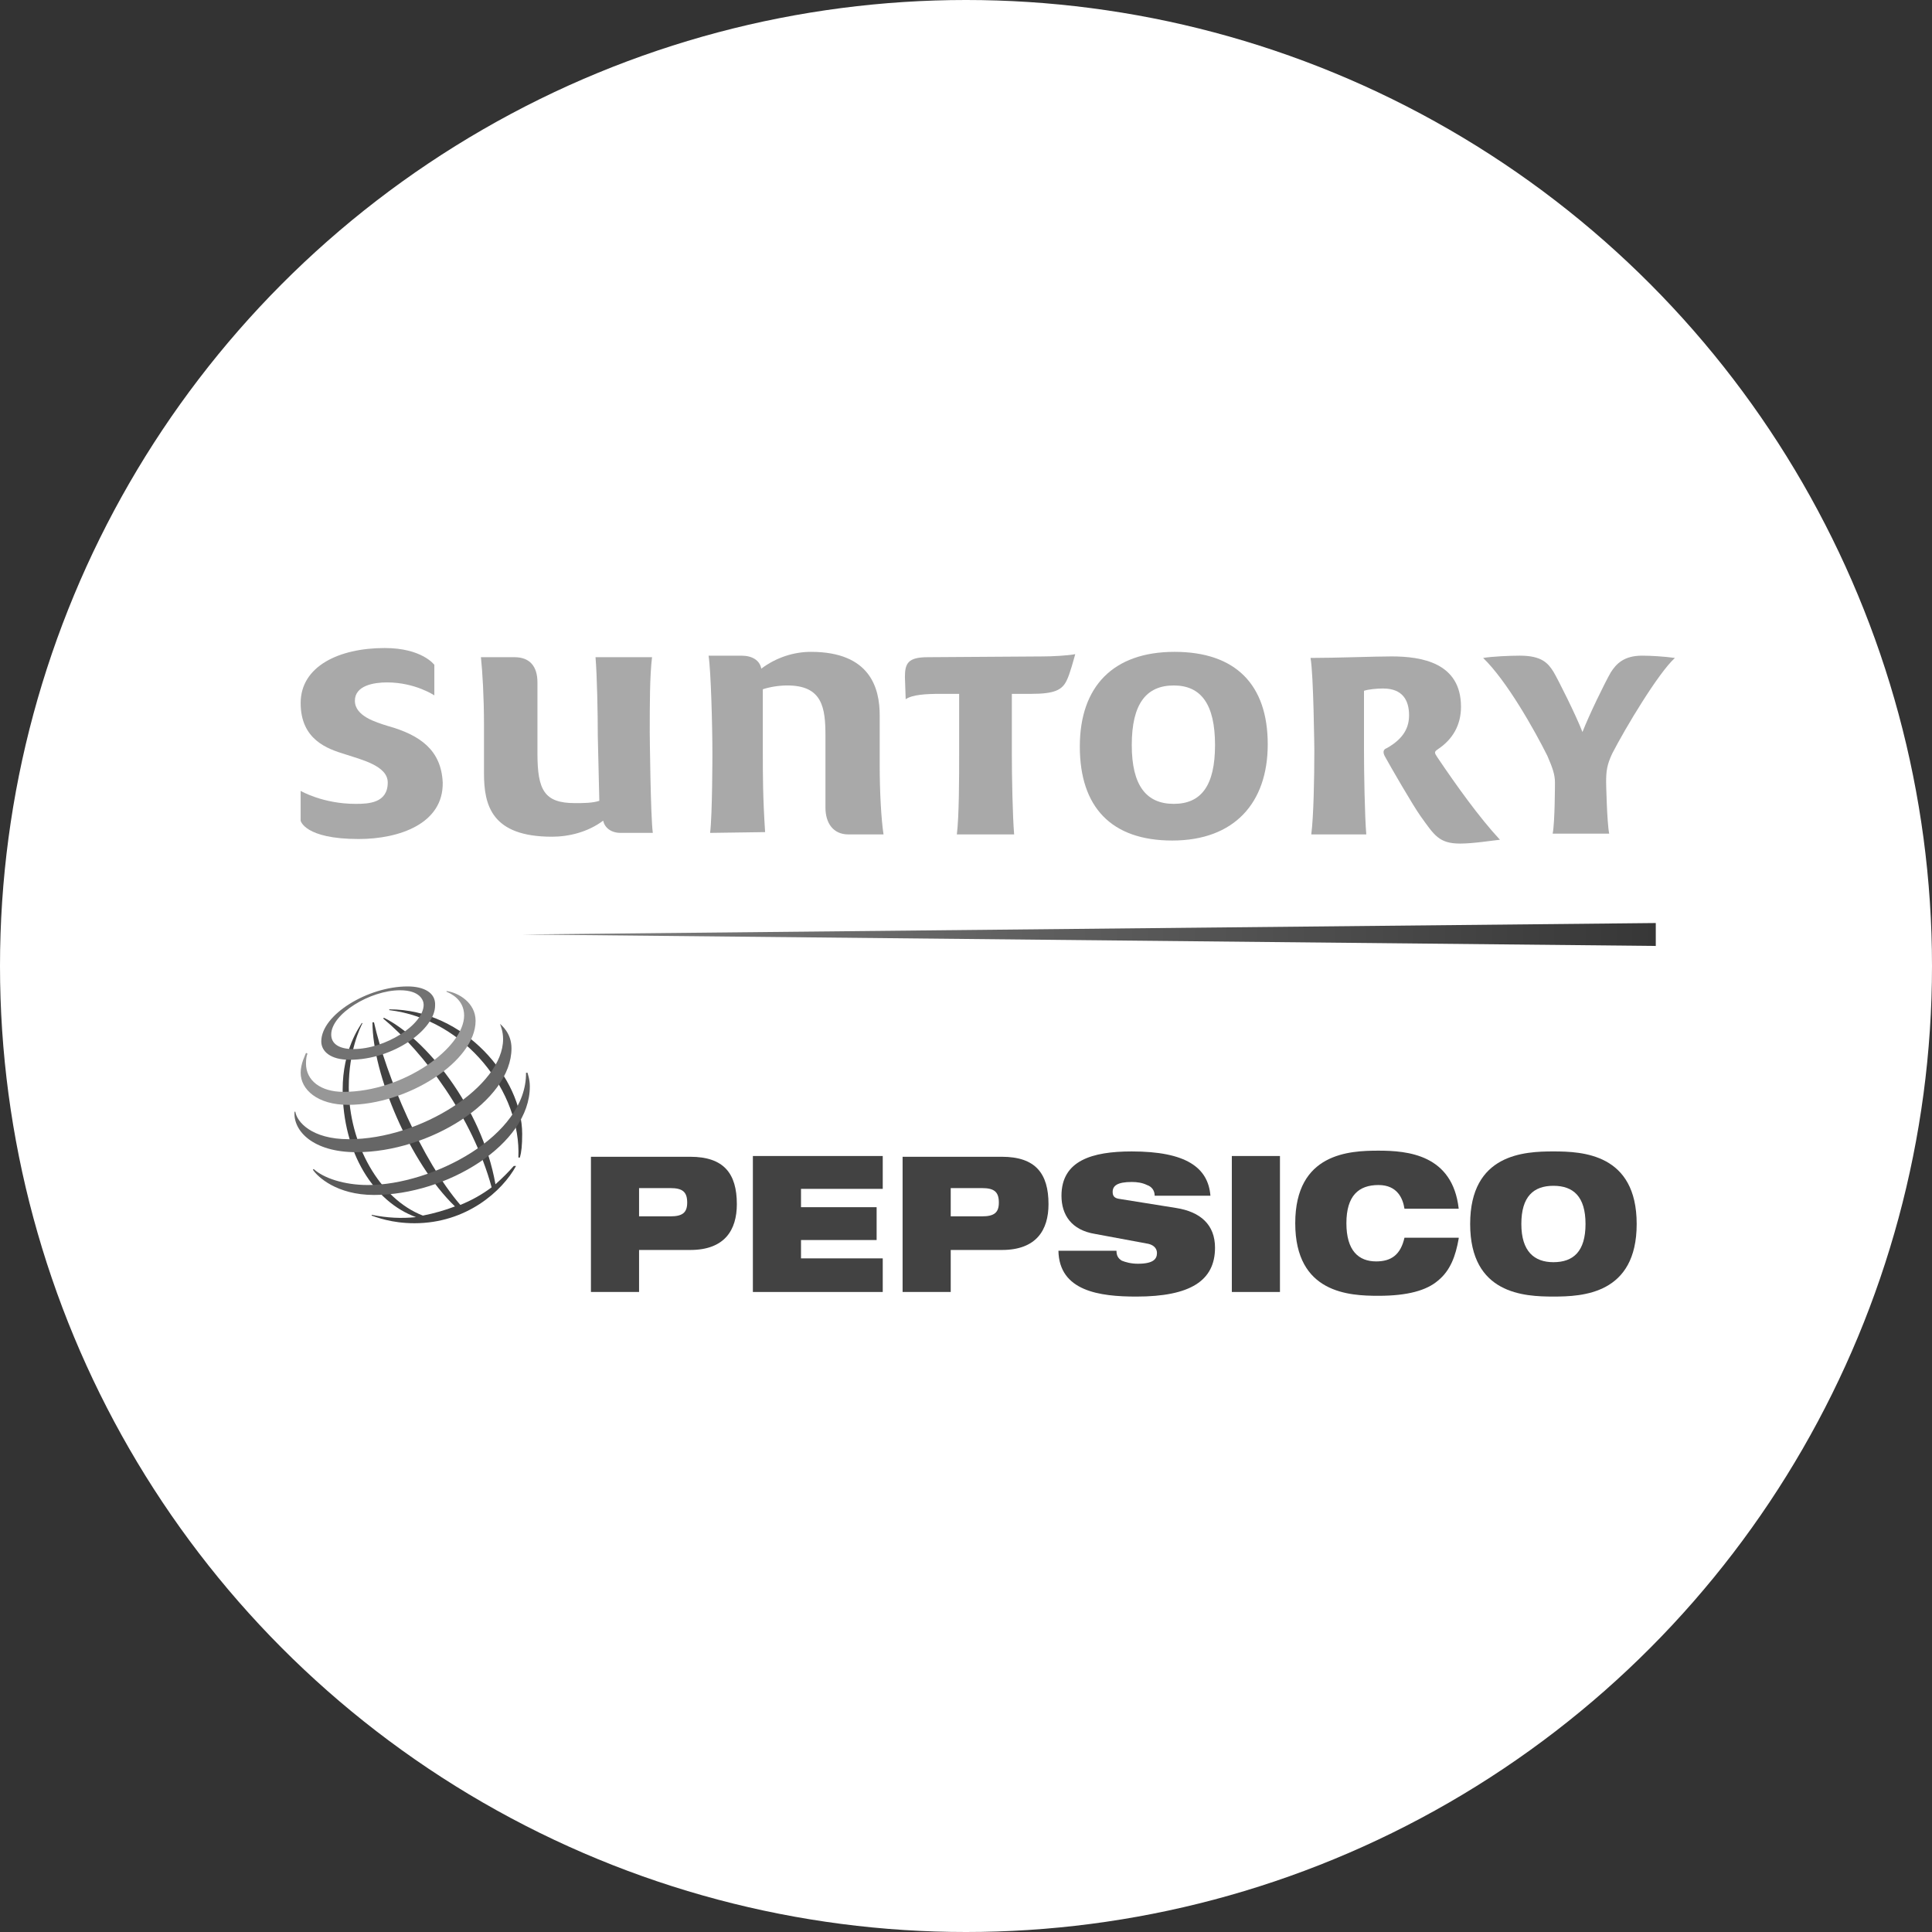 <?xml version="1.0" encoding="iso-8859-1"?>
<!-- Generator: Adobe Illustrator 21.0.0, SVG Export Plug-In . SVG Version: 6.00 Build 0)  -->
<svg version="1.1" xmlns="http://www.w3.org/2000/svg" xmlns:xlink="http://www.w3.org/1999/xlink" x="0px" y="0px"
	 viewBox="0 0 159.252 159.252" style="enable-background:new 0 0 159.252 159.252;" xml:space="preserve">
<rect x="0" y="0" width="159.252" height="159.252" fill="#333333" stroke="none"/>
<g id="Layer_5">
	<g>
		<circle style="fill:#FFFFFF;" cx="79.626" cy="79.626" r="79.626"/>
		<g>
			<polygon style="display:none;fill:#FFFFFF;" points="18.928,33.393 140.325,33.393 140.325,154.791 18.928,154.791 			"/>
			<path style="fill:#424242;" d="M52.677,97.933h2.582c1.007,0,1.385,0.315,1.385,1.196c0,0.819-0.378,1.133-1.385,1.133h-2.582
				V97.933L52.677,97.933z M48.71,106.496h3.967v-3.463h4.219c2.833,0,3.841-1.637,3.841-3.778c0-2.519-1.07-3.904-3.841-3.904
				H48.71V106.496L48.71,106.496z"/>
			<polygon style="fill:#424242;" points="62.059,95.288 72.763,95.288 72.763,97.996 66.026,97.996 66.026,99.507 72.259,99.507 
				72.259,102.214 66.026,102.214 66.026,103.726 72.763,103.726 72.763,106.496 62.059,106.496 			"/>
			<path style="fill:#424242;" d="M78.367,97.933h2.582c1.007,0,1.385,0.315,1.385,1.196c0,0.819-0.378,1.133-1.385,1.133h-2.582
				V97.933L78.367,97.933z M74.4,106.496h3.967v-3.463h4.219c2.833,0,3.841-1.637,3.841-3.778c0-2.519-1.07-3.904-3.841-3.904H74.4
				L74.4,106.496L74.4,106.496z"/>
			<path style="fill:#424242;" d="M90.267,101.711c-1.952-0.315-2.771-1.574-2.771-3.148c0-2.896,2.519-3.652,5.793-3.652
				c4.471,0,6.297,1.322,6.485,3.652h-4.596c0-0.441-0.252-0.756-0.63-0.882c-0.378-0.189-0.819-0.252-1.259-0.252
				c-1.196,0-1.574,0.315-1.574,0.819c0,0.315,0.126,0.504,0.504,0.567l4.722,0.756c2.015,0.315,3.211,1.385,3.211,3.274
				c0,2.708-2.015,4.03-6.485,4.03c-3.022,0-6.36-0.441-6.422-3.778h4.785c0,0.378,0.126,0.63,0.441,0.819
				c0.315,0.126,0.756,0.252,1.322,0.252c1.259,0,1.574-0.378,1.574-0.882c0-0.315-0.189-0.63-0.693-0.756L90.267,101.711
				L90.267,101.711z"/>
			<polygon style="fill:#424242;" points="101.538,95.288 105.505,95.288 105.505,106.496 101.538,106.496 			"/>
			<path style="fill:#424242;" d="M120.239,102.089c-0.252,1.448-0.693,2.645-1.7,3.463c-0.944,0.819-2.519,1.259-4.911,1.259
				c-2.393,0-6.863-0.189-6.863-5.982c0-5.793,4.471-5.982,6.863-5.982c2.393,0,6.108,0.315,6.611,4.785h-4.471
				c-0.126-0.819-0.567-1.952-2.141-1.952c-1.637,0-2.645,0.882-2.645,3.148s1.007,3.148,2.456,3.148
				c1.259,0,2.015-0.567,2.33-1.952h4.471V102.089z"/>
			<path style="fill:#424242;" d="M125.402,100.892c0-2.267,1.007-3.148,2.645-3.148c1.637,0,2.645,0.882,2.645,3.148
				s-1.007,3.148-2.645,3.148C126.473,104.04,125.402,103.159,125.402,100.892L125.402,100.892z M121.183,100.892
				c0,5.793,4.471,5.982,6.863,5.982c2.393,0,6.863-0.189,6.863-5.982s-4.471-5.982-6.863-5.982S121.183,95.099,121.183,100.892
				L121.183,100.892z"/>
			<path style="fill:#424242;" d="M42.728,95.414c0.252-5.352-4.345-11.397-10.641-12.152v-0.063c6.234,0,10.956,5.73,10.956,10.263
				c0,0.944-0.063,1.511-0.189,1.952H42.728L42.728,95.414z M42.351,96.107c-0.441,0.504-0.944,1.007-1.511,1.511
				c-1.133-6.422-5.856-12.089-9.193-13.726l-0.063,0.063c3.337,2.77,7.367,8.123,8.941,13.915c-0.756,0.567-1.637,1.07-2.582,1.448
				c-3.148-3.652-6.108-10.578-7.115-15.049h-0.126c0,4.282,3.085,11.586,6.8,15.175c-0.819,0.315-1.7,0.567-2.645,0.756
				c-3.589-1.385-6.108-5.919-6.108-10.578c0-3.022,0.944-4.911,1.133-5.289h-0.063c-0.189,0.315-1.574,2.204-1.574,5.478
				c0,5.226,2.582,9.256,6.045,10.515c-1.196,0.126-2.393,0.063-3.652-0.189v0.063c0.378,0.126,1.637,0.63,3.526,0.63
				c4.282,0,7.241-2.645,8.374-4.722L42.351,96.107L42.351,96.107z"/>
			<path style="fill:#727272;" d="M33.598,81.31c-3.274,0-7.115,2.33-7.115,4.534c0,0.819,0.756,1.511,2.33,1.511
				c3.652,0,7.052-2.519,7.052-4.471C35.928,81.814,34.921,81.31,33.598,81.31L33.598,81.31z M34.921,82.821
				c0,1.637-3.148,3.652-5.793,3.652c-1.196,0-1.826-0.441-1.826-1.196c0-1.7,3.211-3.652,5.667-3.652
				C34.606,81.625,34.921,82.443,34.921,82.821L34.921,82.821z"/>
			<path style="fill:#979797;" d="M25.224,86.788c-0.063,0.189-0.441,0.882-0.441,1.637c0,1.385,1.385,2.645,3.904,2.645
				c4.911,0,10.515-3.589,10.515-6.926c0-1.511-1.448-2.33-2.393-2.456v0.063c0.315,0.126,1.448,0.63,1.448,1.952
				c0,2.645-4.974,6.297-9.949,6.297c-1.889,0-3.085-0.944-3.085-2.33c0-0.441,0.063-0.693,0.126-0.819L25.224,86.788L25.224,86.788
				z"/>
			<path style="fill:#666666;" d="M41.217,84.395c0.126,0.126,0.944,0.756,0.944,2.015c0,4.345-6.8,8.563-12.782,8.563
				c-3.589,0-5.226-1.763-5.1-3.337h0.063c0.126,0.819,1.322,2.267,4.408,2.267c5.982,0,12.719-4.408,12.719-8.248
				C41.469,85.025,41.28,84.584,41.217,84.395L41.217,84.395L41.217,84.395z"/>
			<path style="fill:#5C5C5C;" d="M43.484,88.425c0,0.063,0.189,0.504,0.189,1.133c0,4.785-6.863,8.941-12.845,8.941
				c-3.085,0-4.659-1.511-5.037-2.078l0.063-0.063c0.819,0.756,2.519,1.322,4.471,1.322c5.289,0,13.097-4.03,13.034-9.256H43.484
				L43.484,88.425z"/>
		</g>
		<g id="XMLID_2_">
			<path id="XMLID_16_" style="fill:#A9A9A9;" d="M49.088,54.172h4.659c-0.189,1.511-0.189,3.904-0.189,6.234
				c0,0,0.063,6.863,0.252,8.248h-2.645c-0.819,0-1.322-0.441-1.448-1.007c-1.259,0.944-2.833,1.322-4.219,1.322
				c-4.974,0-5.604-2.582-5.604-5.226v-4.03c0-2.267-0.126-4.345-0.252-5.541h2.77c1.259,0,1.889,0.756,1.889,2.078v5.856
				c0,3.022,0.567,4.093,3.085,4.093c0.693,0,1.448,0,2.015-0.189l-0.126-5.352C49.277,58.831,49.214,55.683,49.088,54.172z"/>
			<path id="XMLID_15_" style="fill:#A9A9A9;" d="M58.533,68.654c0.189-1.511,0.189-6.548,0.189-6.548
				c0-2.33-0.126-6.863-0.315-8.06h2.708c0.882,0,1.511,0.378,1.637,1.07c1.259-0.944,2.708-1.385,4.093-1.385
				c4.911,0,5.667,3.022,5.667,5.226v4.093c0,2.267,0.126,4.471,0.315,5.73H69.93c-1.259,0-1.889-0.944-1.889-2.204v-5.919
				c0-2.33-0.252-4.156-3.148-4.156c-0.693,0-1.448,0.126-2.015,0.315v5.226c0,1.826,0,3.652,0.189,6.548L58.533,68.654
				L58.533,68.654z"/>
			<path id="XMLID_14_" style="fill:#A9A9A9;" d="M85.923,54.109c0.756,0,2.078-0.063,2.708-0.189
				c-0.126,0.441-0.441,1.637-0.693,2.141c-0.378,0.819-1.007,1.133-2.959,1.133h-1.574v4.974c0,1.826,0.063,5.1,0.189,6.611h-4.722
				c0.189-1.511,0.189-4.785,0.189-6.611v-4.974h-1.511c-1.259,0-2.33,0.063-2.896,0.441l-0.063-1.826
				c0-1.133,0.252-1.637,1.889-1.637L85.923,54.109L85.923,54.109z"/>
			<path id="XMLID_13_" style="fill:#A9A9A9;" d="M104.498,61.35c0,4.848-2.77,7.934-7.871,7.934c-5.037,0-7.619-2.77-7.619-7.745
				c0-4.974,2.77-7.808,7.808-7.808C101.853,53.731,104.498,56.439,104.498,61.35z M93.29,61.413c0,3.337,1.196,4.848,3.463,4.848
				c2.267,0,3.4-1.511,3.4-4.848s-1.133-4.911-3.4-4.911C94.486,56.501,93.29,58.013,93.29,61.413z"/>
			<path id="XMLID_12_" style="fill:#A9A9A9;" d="M120.365,69.535c-1.763,0-2.141-0.693-3.274-2.267
				c-0.63-0.882-2.519-4.156-2.896-4.848c-0.189-0.315-0.252-0.63,0.126-0.756c1.448-0.819,1.826-1.763,1.826-2.708
				c0-1.196-0.504-2.204-2.141-2.204c-0.504,0-1.196,0.063-1.574,0.189v4.911c0,1.826,0.063,5.415,0.189,6.926h-4.534
				c0.189-1.448,0.252-4.596,0.252-6.926c0,0-0.063-6.297-0.315-7.619c2.141,0,5.289-0.126,6.674-0.126
				c2.456,0,5.73,0.504,5.73,4.156c0,1.511-0.693,2.708-1.952,3.526c-0.252,0.189-0.252,0.252,0,0.63
				c1.574,2.33,3.463,4.974,5.163,6.8C123.009,69.283,121.435,69.535,120.365,69.535z"/>
			<path id="XMLID_7_" style="fill:#A9A9A9;" d="M132.391,64.498c0,0,0.063,3.274,0.252,4.219h-4.659
				c0.189-0.944,0.189-4.219,0.189-4.219c0-0.63-0.189-1.196-0.63-2.204c-1.07-2.141-3.337-6.171-5.289-8.06
				c0.756-0.126,2.204-0.189,3.022-0.189c1.826,0,2.33,0.63,2.771,1.322c0.378,0.63,1.889,3.652,2.393,4.974
				c0.567-1.448,1.826-4.03,2.33-4.911c0.441-0.693,1.07-1.385,2.582-1.385c0.693,0,1.826,0.063,2.708,0.189
				c-1.385,1.259-4.093,5.793-5.163,7.871C132.454,63.05,132.391,63.554,132.391,64.498z"/>
			<path id="XMLID_6_" style="fill:#A9A9A9;" d="M31.961,59.839c-1.007-0.315-2.708-0.819-2.708-2.078
				c0-1.259,1.574-1.511,2.645-1.511c2.33,0,3.904,1.07,3.904,1.07v-2.519c0,0-1.007-1.385-4.093-1.385
				c-3.778,0-6.926,1.511-6.926,4.534s2.204,3.778,3.652,4.219c1.322,0.441,3.526,0.944,3.526,2.33c0,1.7-1.574,1.763-2.645,1.763
				c-2.708,0-4.534-1.07-4.534-1.07v2.456c0,0,0.315,1.511,4.785,1.511c3.337,0,6.989-1.259,6.926-4.659
				C36.369,61.854,34.669,60.594,31.961,59.839z"/>
		</g>
		
			<linearGradient id="SVGID_1_" gradientUnits="userSpaceOnUse" x1="140.543" y1="526.698" x2="233.984" y2="526.698" gradientTransform="matrix(1 0 0 1 -97.5 -449.67)">
			<stop  offset="0.021" style="stop-color:#7E7E7E"/>
			<stop  offset="1" style="stop-color:#373737"/>
		</linearGradient>
		<polygon style="fill:url(#SVGID_1_);" points="43.043,77.028 136.484,76.084 136.484,77.973 		"/>
	</g>
</g>
<g id="Layer_1">
</g>
</svg>

